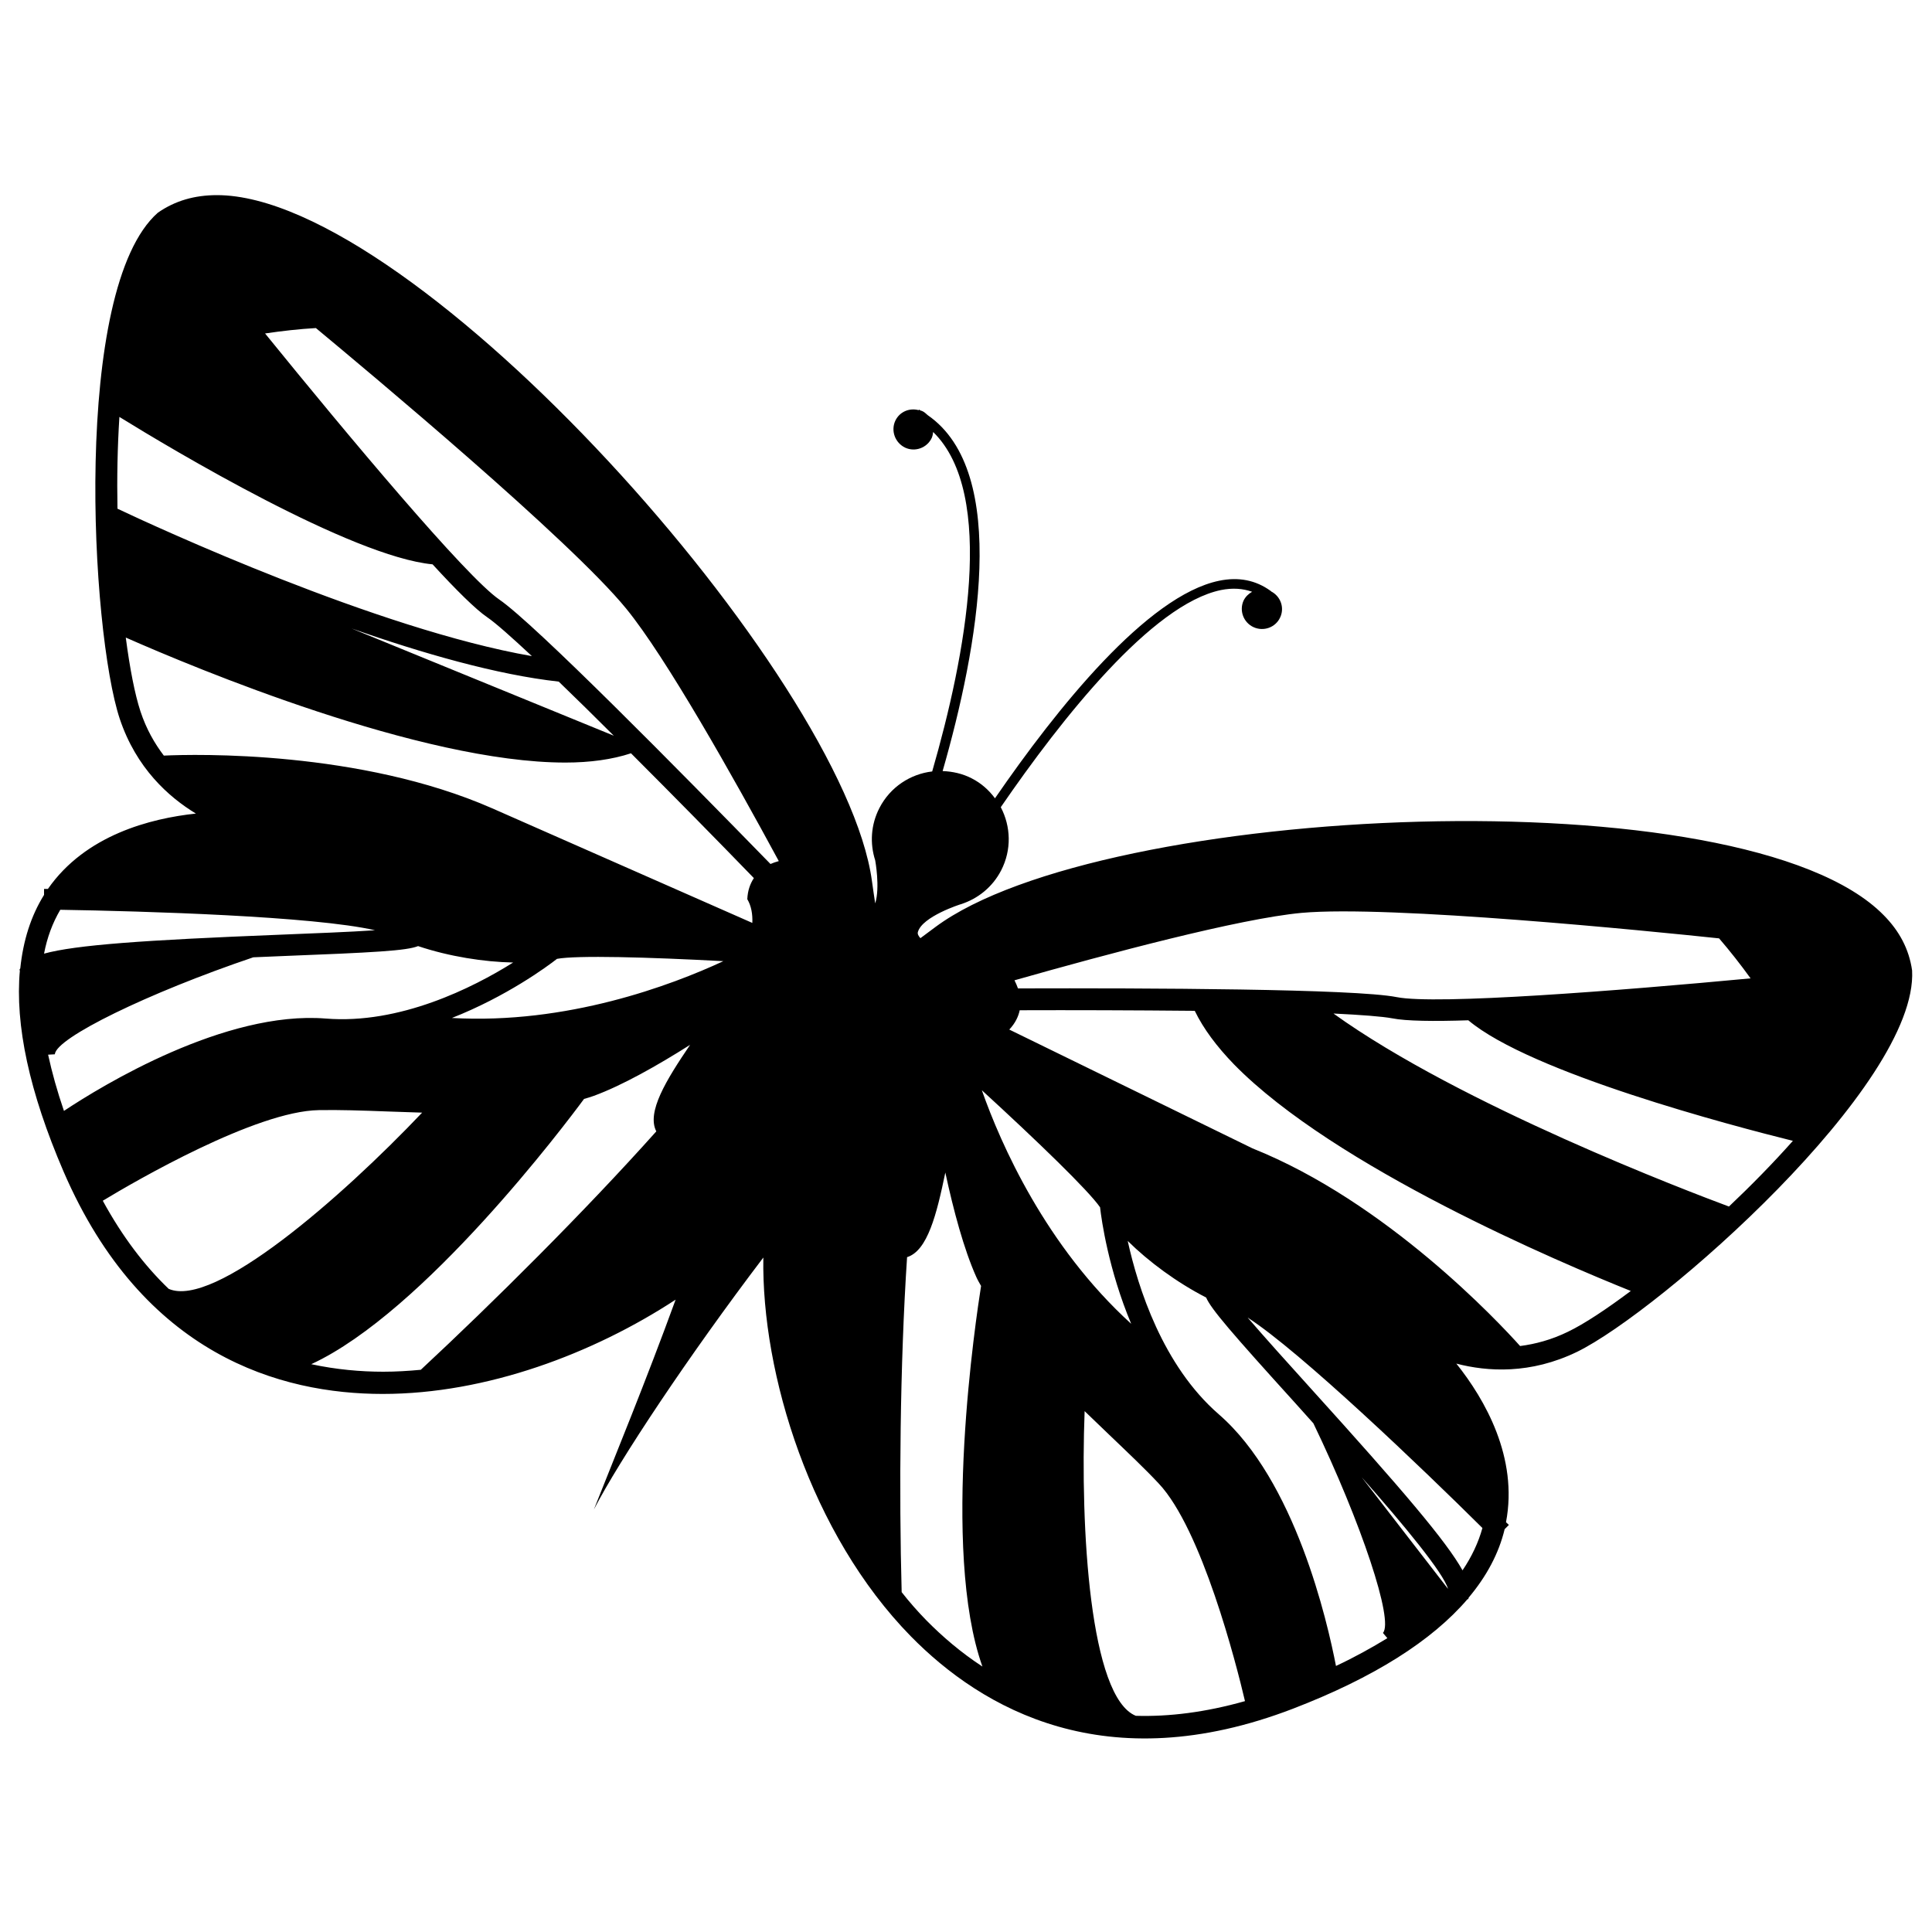 <?xml version="1.0" encoding="utf-8"?>
<!-- Svg Vector Icons : http://www.onlinewebfonts.com/icon -->
<!DOCTYPE svg PUBLIC "-//W3C//DTD SVG 1.1//EN" "http://www.w3.org/Graphics/SVG/1.1/DTD/svg11.dtd">
<svg version="1.1" xmlns="http://www.w3.org/2000/svg" xmlns:xlink="http://www.w3.org/1999/xlink" x="0px" y="0px" viewBox="0 0 1000 1000" enable-background="new 0 0 1000 1000" xml:space="preserve">
<g><g><path d="M975,473.7c-72-73.4-404.9-57.7-490.8,6.1c-2.8,2.1-5.2,3.9-7.8,5.8c-1-1.1-1.6-2.2-1.3-3.2c2.2-8,22.1-14.4,22.3-14.4c8.7-2.8,16.3-8.8,20.8-17.5c5.5-10.7,5-22.8-0.2-32.7c31.6-46,78.2-105,114-112.4c6-1.2,11.3-0.8,16.1,0.9c-1.8,1-3.4,2.5-4.4,4.5c-2.4,5.2-0.1,11.4,5.1,13.8c5.2,2.4,11.4,0.2,13.8-5c2.4-5.1,0.2-11-4.7-13.5l0.1,0c-0.1-0.1-0.3-0.2-0.4-0.3c-7.6-5.5-16.5-7.3-26.6-5.2c-37.3,7.7-84.1,66.2-116,112.6c-3.1-4.2-7.1-7.8-12-10.3c-4.8-2.5-10-3.6-15.1-3.8c18.3-63.7,35-154.7-7.7-184.2c-0.9-0.8-1.8-1.7-3-2.2c-0.2-0.1-0.5-0.1-0.7-0.2c-0.3-0.2-0.6-0.4-0.8-0.5l-0.2,0.3c-4.8-1.3-9.9,0.8-12.1,5.5c-2.4,5.2-0.1,11.4,5.1,13.9c5.2,2.4,11.4,0.1,13.8-5.1c0.4-1,0.6-2,0.7-3c32.9,32.1,16.7,116.2-0.5,175.7c-11.2,1.3-21.7,8-27.3,18.9c-4.5,8.7-5,18.4-2.2,27.1c0,0.1,2.6,13.9,0,22.3c-0.6-3.7-1.1-7.6-1.7-11.7c-14.6-106-236.2-354.9-339-354.9c-11.6,0-21.7,2.9-30.6,9.1c-44.6,39.3-34.7,217.1-19.7,262c8.5,25.4,25.2,40.4,39.4,49c-23.5,2.5-57.2,11.1-76.6,39c-0.8,0-1.4,0-2,0l0,3.1c-6.8,10.9-10.8,23.6-12.3,38c-0.1,0.3-0.4,0.6-0.5,0.9l0.3,0.1c-2.6,28.3,4.9,63.1,22.6,104.2c41.1,95.2,112.5,115.1,165.2,115.1l0,0c53.7,0,109-20.9,151.6-48.8c-15.3,42-31.8,82.1-42.3,108.6c13.2-25.6,49.1-79.6,87.7-130.4c-1,60.3,24.6,143.2,76.3,196l0,0c36.9,37.6,101.1,74.7,197.9,37.5c41.8-16.1,71.8-35.1,90.3-56.7l0.3,0.1c0.2-0.3,0.2-0.7,0.3-0.9c9.3-11.1,15.6-22.9,18.6-35.4l2.2-2.2c-0.4-0.4-0.8-0.8-1.5-1.4c6.4-33.4-10.9-63.6-25.7-82.1c16.1,4.2,38.4,5.6,62.5-6.1c42.6-20.8,176.6-138.1,173.4-197.4C988.1,491.2,983.1,481.9,975,473.7z M61.8,215.8c27.5,17,120.1,72.3,162.1,76.3c12.2,13.3,22.4,23.4,28.3,27.4c4.4,3,12.6,10.3,23.1,20.1c-79.9-13.9-194.9-67-214.5-76.3C60.5,247.5,60.8,231.4,61.8,215.8z M289.2,352.8c8.8,8.5,18.5,18,28.5,28L182,325.3C218.7,338.2,257.4,349.3,289.2,352.8z M31.2,470.9c43.2,0.7,131.3,3.3,162.9,10.6c-13.3,0.9-31.9,1.6-49.1,2.3c-70.9,2.8-105.8,5.3-122.2,9.8C24.4,485.2,27.2,477.7,31.2,470.9z M24.9,545.9l3.5-0.2c0.4-8.4,48.3-31.8,102.7-50.2c5-0.2,9.8-0.4,14.2-0.6c48.8-1.9,65.1-2.8,71.1-5.2c16.1,5.4,34.1,8.2,49.2,8.5c-20.9,13.1-58.7,32.1-97,29C116.5,523,52.8,561.9,33.1,575C29.6,564.8,26.9,555.1,24.9,545.9z M87.3,667.1c-12.4-11.9-23.9-26.9-34.1-45.6c17-10.3,79.3-46.4,111.8-46.9c10.4-0.2,22.7,0.2,35.7,0.7c5.8,0.2,11.8,0.4,17.8,0.6C176.6,620,110.8,677.4,87.3,667.1z M339.7,585.6c-37.2,41.6-84.5,88.6-121.9,123.4c-6.4,0.6-12.9,1-19.4,1c0,0,0,0,0,0c-11.6,0-24.3-1.1-37.3-3.9c58.4-27,131.7-124.4,141.2-137.3c1.7-0.5,3.5-1,5.1-1.6c14.7-5.4,32.9-15.7,49.8-26.4C344.7,559.2,334.6,575.7,339.7,585.6z M233.9,526.9c28.2-11.1,49.3-26.6,54.4-30.6c10.3-1.9,46.9-0.9,86.1,1.2C347.5,510,293.5,530.3,233.9,526.9z M389.4,477.7l-134.6-59.3c-68.3-30-153.4-28.1-170-27.3c-4.8-6.3-9.1-13.8-12.1-22.9c-2.9-8.8-5.5-22.2-7.6-38.2c35.6,15.7,152.7,64.7,227.5,64.7c12.8,0,24.3-1.6,34-4.8c22,22,45,45.4,63.6,64.6c-1.9,2.9-3.2,6.4-3.4,10.9C388.9,469,389.6,473.2,389.4,477.7z M398.8,447.2c-47-48.2-122-124.3-140.4-136.9c-17.2-11.8-78.2-84.7-121.2-137.7c8.8-1.3,17.6-2.3,26.3-2.8C191.4,193,295.1,279.5,324.1,315c20.6,25.2,55.3,86.9,79,130.7C401.6,446.1,400.2,446.6,398.8,447.2z M673.7,472.5c45.5-4.1,180.1,9.4,216.1,13.2c5.6,6.5,11.1,13.5,16.3,20.7c-68,6.4-162.8,13.8-183.2,9.7c-21.8-4.3-128.7-4.7-196-4.5c-0.5-1.4-1.1-2.8-1.8-4.2C573,493.8,641.3,475.5,673.7,472.5z M479.5,838.7L479.5,838.7c-4.5-4.6-8.8-9.5-12.8-14.6c-1.4-51.1-0.9-117.7,2.8-173.4c10.6-3.3,15.3-22.1,19.8-43.8c4.2,19.5,9.6,39.7,16,54c0.7,1.6,1.6,3.1,2.5,4.7c-2.5,15.9-20.9,136.4,0.7,197C497.3,855.3,487.7,847,479.5,838.7z M508.2,564.3c28.9,26.5,55.2,51.9,61.2,60.6c0.7,6.5,4.4,32.4,16.1,60.3C541.3,645,518,592.2,508.2,564.3z M587.9,888.1c-23.8-9.6-28.8-96.8-26.5-157.7c4.4,4.2,8.6,8.3,12.9,12.4c9.4,9,18.3,17.4,25.4,25c22.3,23.6,40.2,93.4,44.7,112.7C623.9,886.3,605.1,888.6,587.9,888.1z M691.5,862.3c-4.5-23.2-21.1-96-60.7-130.3c-29-25.2-41.8-65.6-47.1-89.7c10.8,10.7,25.4,21.5,40.6,29.3c2.5,5.9,13.2,18.3,46,54.5c3,3.3,6.2,6.9,9.5,10.6c24.9,51.7,41.7,102.3,36,108.5l2.3,2.7C710.1,852.8,701.3,857.7,691.5,862.3z M704.8,764.6c22,24.9,42.3,49.5,44.7,57.8L704.8,764.6z M767.3,790.9c-2.1,7.5-5.5,14.8-10.3,21.9c-8.3-14.9-30.9-41.5-78.5-94.1c-11.6-12.8-24-26.6-32.7-36.7C673,699.5,736.7,760.5,767.3,790.9z M811.6,689.3c-8.6,4.2-17,6.4-24.8,7.4c-11-12.3-69.2-74.6-138.5-102.3l-125.9-61.5c3.1-3.3,4.7-6.7,5.4-10c26.7-0.1,59.5,0,90.6,0.3c4.5,9.3,11.4,18.5,20.3,27.7c52.3,53.4,169.3,102.8,205.4,117.3C831.4,677.7,820.1,685.2,811.6,689.3z M894.9,624.5c-20.4-7.6-138.8-52.5-204.7-99.9c14.4,0.7,25.2,1.5,30.5,2.5c7,1.4,21.3,1.6,39.3,1c32.3,27.2,136.6,54.6,168,62.4C917.7,602.1,906.4,613.6,894.9,624.5z"/></g><g></g><g></g><g></g><g></g><g></g><g></g><g></g><g></g><g></g><g></g><g></g><g></g><g></g><g></g><g></g></g>
</svg>